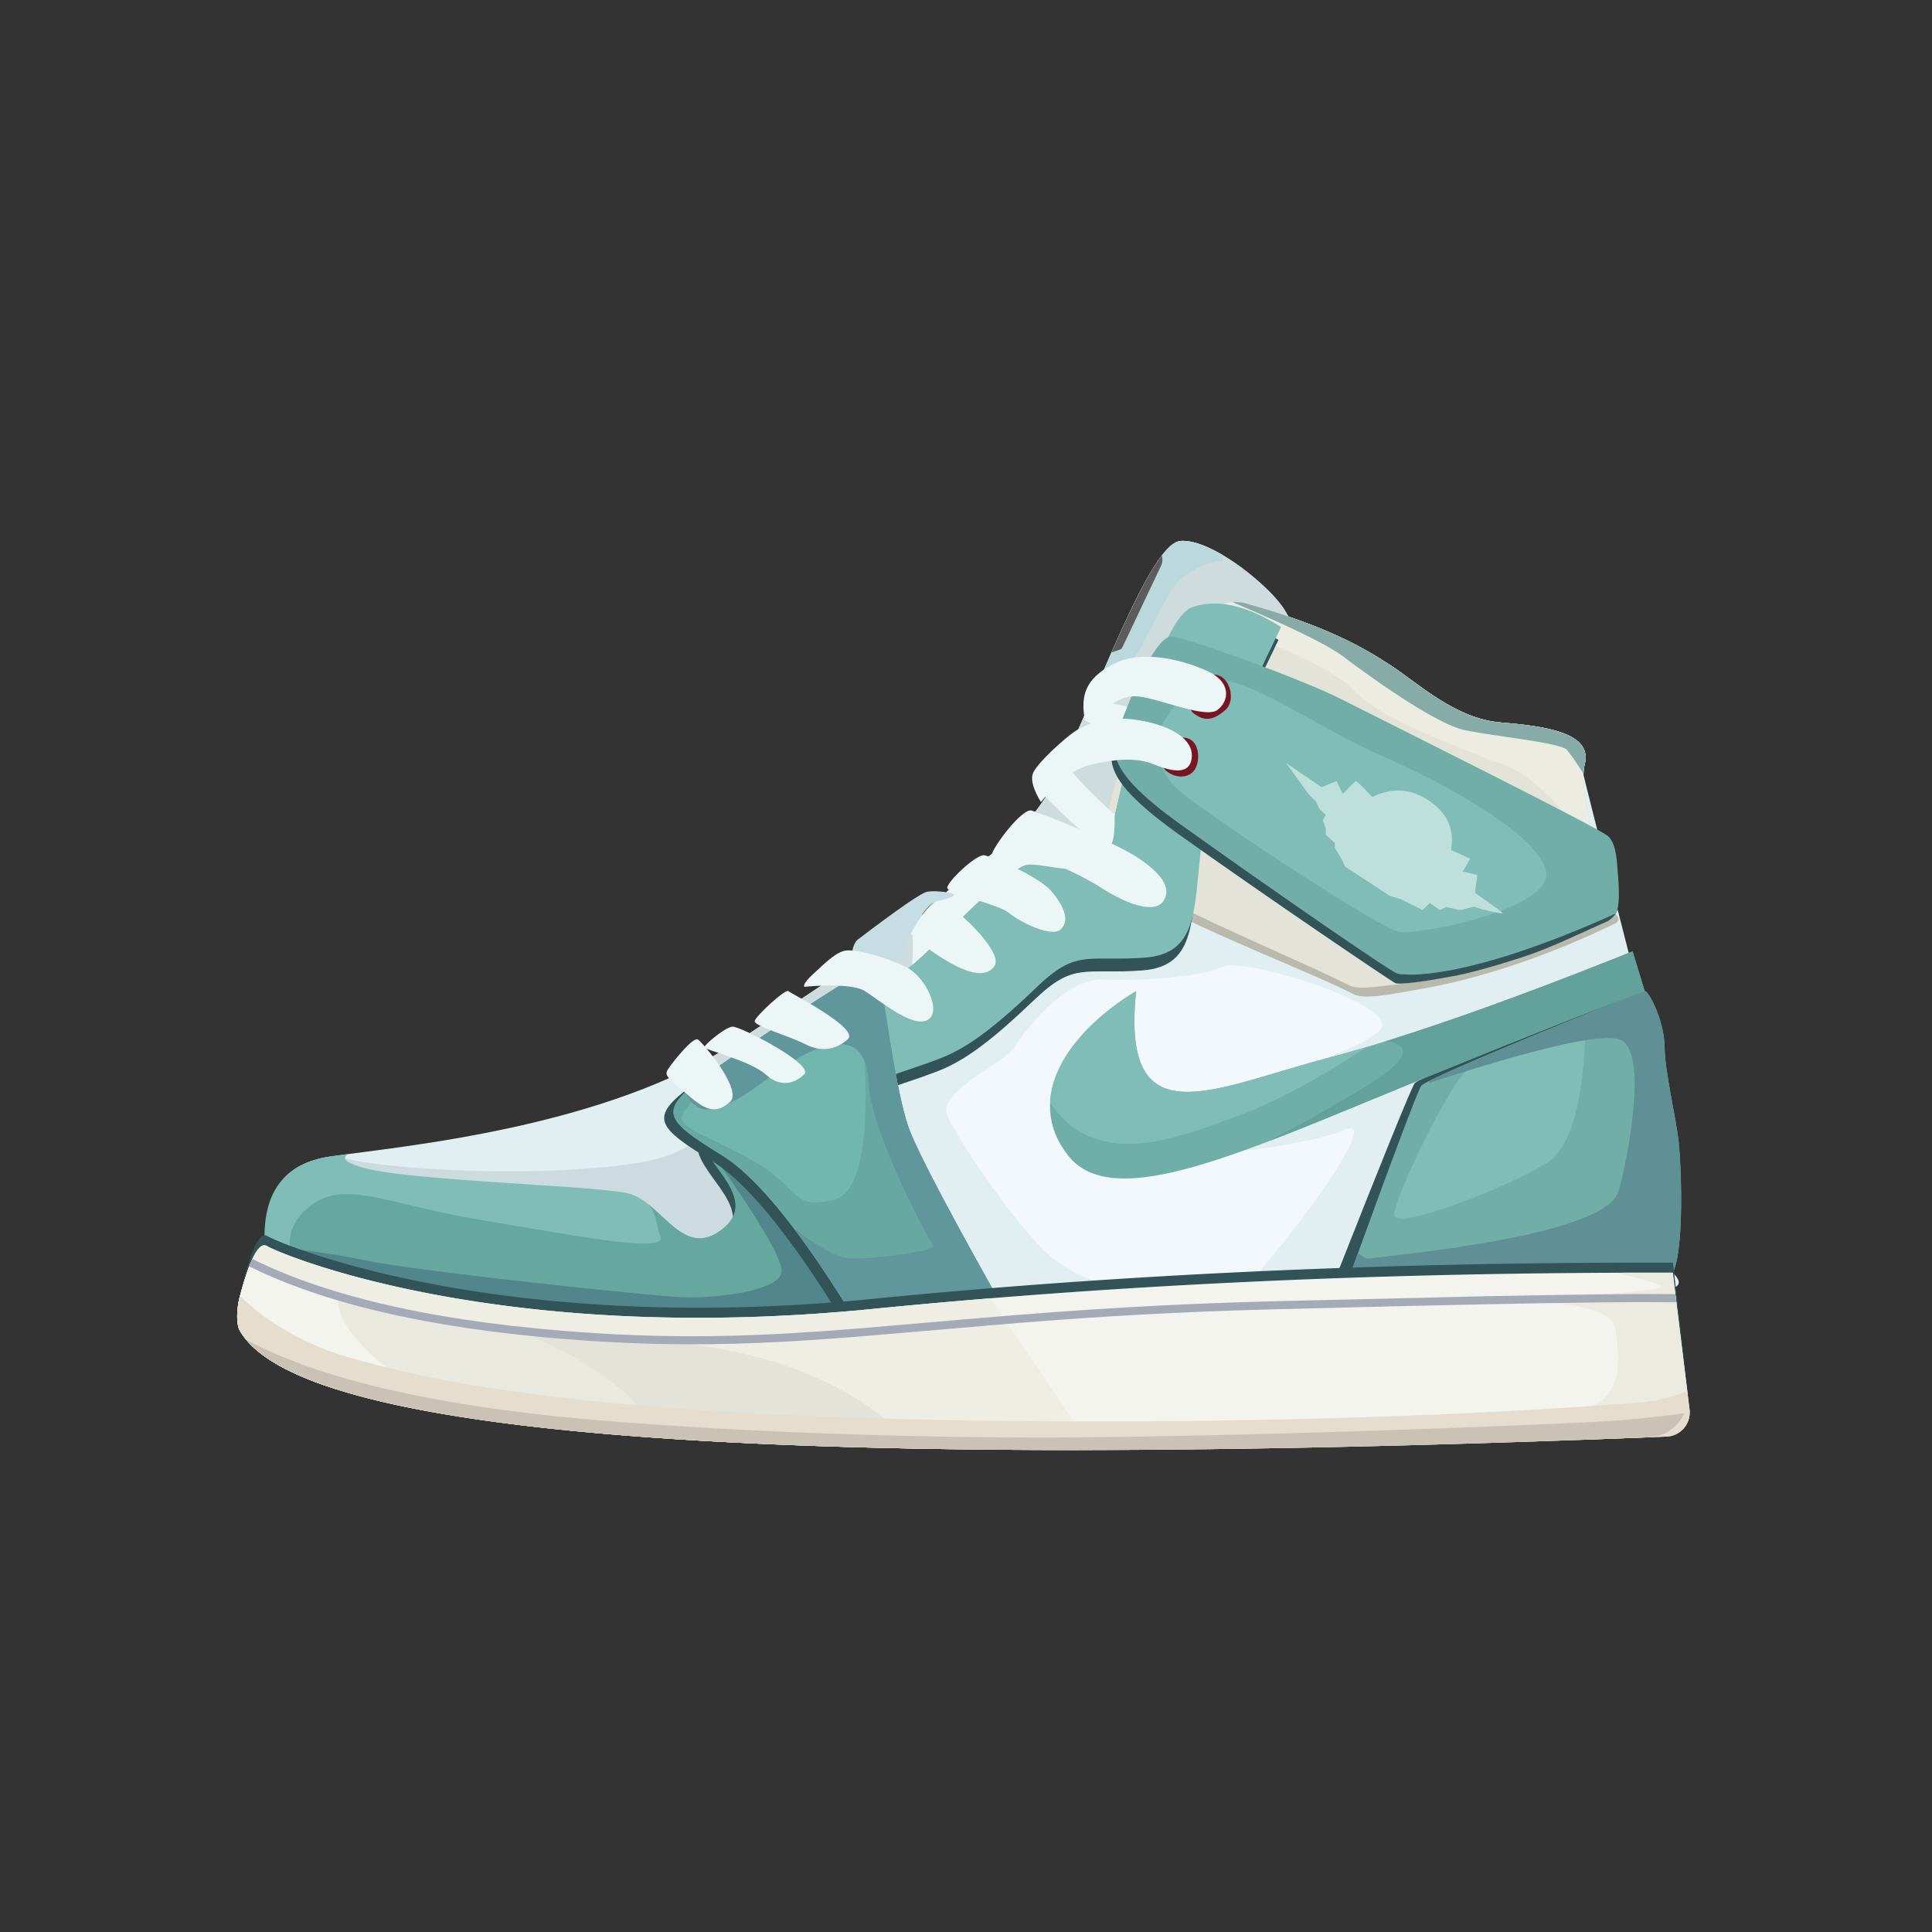 <svg xmlns="http://www.w3.org/2000/svg" viewBox="0 0 320 320">
  <rect x="0" y="0" width="320" height="320" fill="#333333" stroke="none"/>
  <defs>
    <path id="a" d="M0 0h320v320H0z"/>
  </defs>
  <g fill="none" fill-rule="evenodd">
    <path fill="#E2EFF2" d="M44.789 206.257c-1.204-8.682 2.125-13.588 9.984-14.716 11.79-1.692 45.727-4.682 67.543-19.182 21.815-14.5 45.624-29.684 52.11-42.483 6.486-12.798 15.792-39.833 21.083-40.275 5.291-.442 15.277 7.866 17.39 11.642 2.115 3.775 4.823 7.061 13.596 11.44 8.773 4.38 15.005 11.358 21.975 11.619 6.969.261 13.127.996 13.653 3.404.352 1.605 3.4 13.607 9.145 36.006 2.77 5.127 4.447 13.715 5.034 25.764.587 12.049.842 19.156.763 21.323 1.54 1.491 1.285 2.404-.763 2.74-3.072.504-61.342 2.163-87.879 3.276-26.536 1.112-50.698 5.892-83.665 3.334-32.967-2.558-51.717-8.686-56.157-9.35-2.96-.443-4.23-1.957-3.812-4.542Z"/>
    <path fill="#CCDBE0" d="m121.341 181.424 7.85 15.308c5.375 10.57 9.275 18.46 11.698 23.666-11.109.622-22.912.777-36.131-.25l-3.418-.281c-29.726-2.601-47.156-8.015-52.218-8.978l-.52-.09c-2.96-.443-4.232-1.957-3.813-4.542-.905-6.527.751-10.92 4.969-13.177 3.478-.822 6.069-2.025 6.958-1.413 1.71 1.177 26.966 3.949 47.878 1.113 11.545-1.566 13.926-6.87 16.747-11.356Z"/>
    <path fill="#F2F8FC" d="M228.494 170.715c-2.845 2.69-12.543 6.26-29.092 10.709l-1.663 1.121c-7.993 5.448-11.132 8.474-9.42 9.077 2.742.965 25.962-1.333 33.35-4.092l1.39-.51c5.793-2.07-10.769 20.24-16.928 26.1l-18.422 1.268c-6.687-2.132-11.186-3.649-15.008-7.509-5.733-5.79-14.03-18.141-15.792-22.106-1.763-3.964 9.508-8.648 11.23-11.445 1.723-2.798 8.367-11.408 14.76-11.098 6.393.31 16.301-.482 19.687-2.125 3.386-1.643 30.177 6.573 25.908 10.61Z"/>
    <path fill="#CFDCDD" d="M212.9 101.243c.952 1.7 2.025 3.301 3.718 4.948-.168 1.414-.594 2.898-1.277 4.451-14.007 14.996-22.015 24.295-24.024 27.897-3.014 5.404-18.229 11.835-25.229 19.033-7 7.197-42.547 26.203-44.747 26.167-2.2-.037-6.376-3.241-7.694-5.803a2.302 2.302 0 0 1-.2-.57c3.106-1.495 6.086-3.157 8.869-5.007 21.815-14.5 45.624-29.684 52.11-42.483 6.486-12.798 15.792-39.833 21.083-40.275 5.291-.442 15.277 7.866 17.39 11.642Z"/>
    <path fill="#BBD8DC" d="m202.492 91.924.06.257c.092.513.004.865-.345.821-.873-.108-6.195 1.02-8.638 5.471l-1.63 3.044c-1.725 3.292-3.12 6.12-3.689 6.85-.74.95-.761 2.964-2.074 3.147-.77.108-1.857-.13-3.26-.712l1.82-4.168c4.039-9.099 7.97-16.799 10.773-17.033 1.912-.16 4.437.824 6.983 2.323Z"/>
    <path fill="#5C5C5C" d="m192.31 93.698-5.738 12.113c-.48.997-.796 1.64-.823 1.664-.086.073-1.062.404-1.634.573l.622-1.414c2.724-6.14 5.4-11.642 7.714-14.644.09.455.15 1.086-.141 1.708Z"/>
    <path fill="#ECF6F7" d="M117.74 177.936c1.136.03 11.97-7.709 13.627-8.74 1.104-.687 4.642-3.01 10.614-6.966 3.728.9 6.25 1.121 7.569.665 1.318-.455 1.848-3.201 1.59-8.238 3.053-3.912 4.965-6.258 5.737-7.04 1.158-1.17 12.356-10.835 12.468-8.795.112 2.04 10.392 3.645 13.4 3.765 3.01.12 7.452-14.947 6.95-16.647-.334-1.133-3.715-3.37-10.143-6.71 2.342-1.91 3.85-2.823 4.523-2.74 1.01.127 7.879 1.754 8.303 2.74.424.986 5.142 11.097 2.667 17.308-2.474 6.211-12.07 16.378-15.493 16.52-3.421.14-13.896-1.595-16.652 2.18-2.756 3.775-6.445 13.674-12.031 14.808-5.587 1.133-23.6 10.442-27.563 11.27-3.962.829-6.7-3.41-5.565-3.38Z"/>
    <path fill="#B9B9AD" d="M267.556 151.333c.703.725.677 1.272-.078 1.64-12.394 6.056-24 9.472-32.661 10.935-4.426.748-8.785 1.715-10.635.757-8.679-4.497-37.253-15.047-39.733-20.062-2.48-5.015 8.7-48.356 21.975-44.638 13.274 3.717 19.342 7.255 23.926 10.245 4.584 2.989 10.683 8.833 18.24 9.453 7.559.62 15.211 1.741 13.9 6.897-.874 3.437.815 11.694 5.066 24.773Z"/>
    <path fill="#E3E3D9" d="M267.556 151.333c-1.026.915-1.926 1.545-2.697 1.891-13.622 6.103-24.558 8.902-32.965 9.763-3.996.409-6.847 1.044-8.61.13-8.678-4.496-37.587-15.97-40.067-20.986-2.48-5.015 9.933-45.884 23.207-42.166 13.274 3.717 19.342 7.255 23.926 10.245 4.584 2.989 10.683 8.833 18.24 9.453 7.559.62 15.211 1.741 13.9 6.897-.874 3.437.815 11.694 5.066 24.773Z"/>
    <path fill="#ECECE3" d="M206.424 99.965c13.274 3.717 19.342 7.255 23.926 10.245 4.584 2.989 10.683 8.833 18.24 9.453l1.374.119c6.858.631 13.34 1.855 12.619 6.334l-.093.444c-.64 2.516.094 7.615 2.2 15.298-5.833-8.433-11.036-13.494-15.61-15.186l-3.192-1.197c-8.634-3.287-17.958-7.287-21.605-11.008l-.426-.463c-2.16-2.523-10.41-6.498-24.752-11.924 2.345-1.932 4.817-2.816 7.319-2.115Z"/>
    <path fill="#87ABA7" d="M206.424 99.965c13.274 3.717 19.342 7.255 23.926 10.245 4.584 2.989 10.683 8.833 18.24 9.453 7.559.62 15.211 1.741 13.9 6.897a7.93 7.93 0 0 0-.211 1.592c-1.296-2.012-2.216-3.327-2.759-3.945-1.078-1.226-12.28-2.264-17.046-3.311-4.766-1.047-15.514-8.774-19.94-12.119-3.775-2.852-14.866-7.542-18.385-9.025.754-.067 1.513 0 2.275.213Z"/>
    <path fill="#325357" d="m211.752 105.993-2.38 4.94c-6.033 12.798-9.553 22.58-10.562 29.346l-.33 2.485c-1.198 10.128-.495 17.331-9.342 17.975-9.554.695-11.185-1.497-17.846 4.884-6.661 6.38-10.864 9.536-14.825 11.315-3.962 1.78-14.348 4.722-20.155 7.344-3.87 1.748 2.002 13.873 17.619 36.374-17.25 2.103-37.71 2.27-61.382.504-25.691-2.903-40.5-7.656-44.38-8.236-2.96-.443-4.23-1.957-3.812-4.542-1.204-8.683 2.124-13.588 9.984-14.716l2.082-.285c-1.212.634-.152 1.14 3.187 1.515l25.069 2.526c8.449.872 16.219 1.752 18.827 2.34 5.618 1.265 9.035 11.109 15.619 6.005 6.583-5.103-3.118-10.852-3.592-15.622l-.131-1.577c-.183-3.552.961-5.195 10.295-11.63 10.606-7.312 20.66-11.392 25.198-15.19 4.537-3.8 15.512-15.873 18.766-16.373 3.254-.5 11.837 3.446 13.4-3.195l2.072-9.053c2.73-11.556 7.372-28.892 11.959-30.45 4.12-1.4 9.008-.295 14.66 3.316Z"/>
    <path fill="#80BDB7" d="m212.185 103.868-2.38 4.94c-6.033 12.798-9.554 22.58-10.562 29.346l-.33 2.485c-1.199 10.128-.496 17.332-9.342 17.975-9.554.695-11.186-1.497-17.847 4.884-6.661 6.38-10.864 9.536-14.825 11.316-3.962 1.78-14.348 4.721-20.155 7.343-3.87 1.748 2.002 13.873 17.62 36.374-17.252 2.103-37.714 2.27-61.387.503l-4.993-.603c-21.813-2.81-34.81-6.794-38.958-7.56l-.425-.072a8.914 8.914 0 0 1-1.805-.449 19.823 19.823 0 0 1-1.73-1.052c-.703-.671-1.101-1.561-1.191-2.661-.594-8.936 3.039-13.968 10.898-15.096l2.883-.39c-1.208.762-.24 1.55 2.914 2.367 7.992 2.072 37.75 2.853 43.368 4.119 5.618 1.265 9.035 11.109 15.619 6.006 6.583-5.104-3.118-10.852-3.592-15.623l-.13-1.577c-.183-3.552.96-5.195 10.294-11.63 10.606-7.311 20.66-11.392 25.198-15.19 4.538-3.8 15.512-15.873 18.766-16.373 3.254-.5 11.838 3.446 13.4-3.195l2.072-9.053c2.73-11.556 7.372-28.892 11.959-30.45 4.121-1.4 9.008-.295 14.66 3.316Z"/>
    <path fill="#66A7A0" d="M119.557 203.643c4.66-3.612 1.162-7.547-1.449-11.23 7.878 1.668 17.837 12.506 22.45 20.898 1.196 2.174 3.163 4.261 4.878 6.113-15.26 1.212-32.746 1.082-52.459-.39l-4.993-.603-3.053-.408c-19.455-2.701-31.324-6.232-35.58-7.089l.141.269c-2.544-4.639-1.92-8.453 1.874-11.444 5.543-4.37 12.335-.494 27.267 2.135l15.344 2.58c9.189 1.48 15.883 2.242 15.465.461l-.056-.164c-.688-1.58-.515-3.397-1.763-5.023l-.207-.255.756.633c3.495 3.05 6.606 7.221 11.385 3.517Z"/>
    <path fill="#51868C" d="M140.559 213.31c1.195 2.175 3.162 4.262 4.877 6.114-15.26 1.212-32.746 1.082-52.459-.39l-4.993-.603-3.053-.408c-19.455-2.701-31.324-6.232-35.58-7.089l.141.269c-.86-1.567-1.357-3.04-1.493-4.42 3.084.355 7.1.901 11.016 1.671l1.463.3c8.48 1.809 47.007 5.87 52.45 6.106l1.155.028c5.671.038 15.025-1.211 15.374-4.213.214-1.832-3.24-7.833-10.361-18.002 7.701 2.297 17.04 12.591 21.463 20.638Z"/>
    <path fill="#ECF6F7" d="M184.612 134.932c.055-.005-8.765-7.758-8.17-9.394.593-1.636-4.772 3.856-4.656 4.697.116.841 9.36 9.818 11.29 10.189 1.93.37 1.482-5.486 1.536-5.492Z"/>
    <path fill="#325357" d="M141.64 222.182c-9.575-16.056-17.427-25.982-23.555-29.778-9.192-5.695-10.85-7.211-3.366-12.696 7.483-5.486 28.36-19.712 29.05-18.583.69 1.129 2.817 20.773 5.445 27.337 1.753 4.376 7.377 14.969 16.874 31.777l-24.447 1.943Z"/>
    <path fill="#72B6B0" d="M143.18 221.162c-9.576-16.056-17.428-25.982-23.556-29.779-9.192-5.694-10.85-7.21-3.366-12.696 7.484-5.485 28.36-19.71 29.05-18.582.692 1.129 2.817 20.773 5.446 27.337 1.752 4.376 7.377 14.968 16.874 31.777l-24.447 1.943Z"/>
    <path fill="#68A8A2" d="M142.679 167.602c1.374.06 2.712.14 4.015.239l.541 3.457c.957 5.98 2.172 12.78 3.519 16.144l.328.787c2.061 4.785 7.577 15.115 16.546 30.99l-24.447 1.943c-9.577-16.056-17.429-25.982-23.557-29.779l-1.853-1.159c-7.336-4.65-8.41-6.356-2.032-11.152l1.838-1.342.737-.529-3.568 5.016a81.716 81.716 0 0 1-1.368 1.836c-2.137 2.763 3.588 3.691 11.616 8.36 8.028 4.668 5.82 7.956 13.054 6.327 4.822-1.086 6.365-11.465 4.631-31.138Z"/>
    <path fill="#60979D" d="M145.309 160.105c.673 1.1 2.708 19.778 5.244 26.807l.2.53c1.753 4.376 7.378 14.968 16.875 31.777l-24.447 1.943c-4.234-7.098-8.13-12.997-11.69-17.7 4.41 3.346 7.6 5.012 9.575 5.006l1.034-.02c5.067-.17 13.218-1.377 12.467-2.19-.785-.852-9.945-18.128-10.66-26.298l-.038-.581c-.301-7.9-5.483-7.311-10.698-4.667-5.215 2.645-10.79 8.602-15.689 9.027-1.666.145-2.997-.79-3.993-2.807.575-.543 1.28-1.124 2.117-1.758l1.613-1.185c8.16-5.9 27.426-18.968 28.09-17.884Z"/>
    <path fill="#325357" d="M267.451 146.381c-.187-1.963-.18-5.046-1.62-6.41-1.44-1.366-37.694-19.388-44.178-22.694-6.485-3.305-25.8-10.286-28.145-10.38-2.344-.093-5.959 7.871-7.855 13.005-1.896 5.133-4.728 8.045 9.52 18.237 14.248 10.192 35.26 24.385 35.895 24.685.635.301 4.158-.13 9.612-1.14 2.928-.543 6.933-1.68 11.283-3.085 4.227-1.364 8.04-3.193 14.347-6.037 2.896-1.868 1.328-4.218 1.141-6.18Z"/>
    <path fill="#72AEA8" d="M267.989 144.921c-.188-1.963-.18-5.046-1.62-6.411-1.44-1.365-37.694-19.387-44.179-22.693-6.484-3.306-25.8-10.286-28.144-10.38-2.345-.094-5.959 7.871-7.855 13.005-1.896 5.133-4.728 8.045 9.52 18.237 14.248 10.192 34.484 24.184 35.68 24.561 1.195.378 11.277 1.314 36.165-9.907.766-.768.62-4.449.433-6.412Z"/>
    <path fill="#80BDB7" d="M195.168 130.835c3.522 3.214 33.077 22.88 36.523 23.499 3.446.62 24.996-3.774 24.429-9.688-.568-5.914-16.531-14.794-27.166-19.41-10.635-4.618-23.463-13.998-28.497-12.477-5.033 1.52-6.42 4.912-8.076 7.424-1.656 2.512-.736 7.439 2.787 10.652Z"/>
    <path fill="#771622" d="M198.188 126.861c-.745 2.078-3.214 2.22-4.935.9-1.722-1.321-.819-4.961 2.054-5.52 2.872-.56 3.626 2.542 2.881 4.62Zm4.744-9.233c-2.025 1.743-3.494 1.854-5.215.534-1.721-1.32.048-5.805 2.92-6.365 2.872-.56 4.32 4.089 2.295 5.831Z"/>
    <path fill="#325357" d="M220.612 213.19c8.514-21.599 13.078-32.85 13.691-33.752.92-1.354 37.428-15.236 38.113-15.278.684-.042 3.245 4.954 3.287 9.185.041 4.23 1.912 11.756 2.353 15.925.441 4.17.907 17.817-.991 21.53-4.472 1.66-8.215 2.498-11.231 2.51l-45.222-.12Z"/>
    <path fill="#72AEA8" d="M222.825 213.31c7.766-21.405 11.956-32.559 12.57-33.461.919-1.355 36.336-15.647 37.02-15.69.685-.041 3.246 4.955 3.288 9.186.041 4.23 1.912 11.756 2.353 15.925.441 4.17.907 17.817-.991 21.53-4.472 1.66-8.215 2.498-11.231 2.51h-43.009Z"/>
    <path fill="#80BDB7" d="M262.638 168.944c-.22 13.245-2.389 21.154-6.507 23.729-6.178 3.861-25.158 11.39-25.18 8.485-.023-2.905 9.006-21.127 11.593-23.436 1.726-1.538 8.423-4.464 20.094-8.778Z"/>
    <path fill="#5F9096" d="M272.416 164.16c.654-.04 3.026 4.529 3.267 8.629l.02.556c.041 4.23 1.912 11.756 2.353 15.925l.105 1.173c.396 5.117.65 16.94-1.096 20.356-4.472 1.661-8.215 2.499-11.231 2.512h-43.009l2.092-5.755 1.458.912 2.902-.314c24.7-2.758 37.654-6.418 38.861-10.981l.289-1.134c1.86-7.587 4.235-22.554-.289-23.906-3.174-.948-13.671 1.467-31.49 7.246l.303-.462 1.406-.678c8.695-4.072 33.487-14.044 34.059-14.08Z"/>
    <path fill="#70AEA8" d="M270.407 157.572c-21.161 8.48-38.068 14.388-50.718 17.724-18.977 5.004-34.052 13.453-31.516-11.136-11.037 6.706-18.802 17.576-11.273 27.22 7.53 9.645 29.225-.683 57.384-12.147 18.773-7.644 31.483-12.668 38.132-15.073l-2.009-6.588Z"/>
    <path fill="#80BDB7" d="M188.173 164.16c-2.474 23.989 11.814 16.533 30.134 11.508l1.382-.372a218.82 218.82 0 0 0 6.738-1.9c-7.883 5.172-14.772 8.884-20.667 11.139l-2.308.871c-10.488 3.902-17.095 5.436-23.457 2.62-2.351-1.041-4.375-2.853-6.071-5.436.359-6.956 6.497-13.72 14.25-18.43Z"/>
    <path fill="#63A19B" d="m270.407 157.572 2.009 6.588-2.685.99c-7.134 2.672-18.95 7.366-35.447 14.083l-12.645 5.197c-4.039 1.658-7.893 3.217-11.532 4.607a317.455 317.455 0 0 0 15.56-8.765l1.291-.797c5.912-3.754 6.99-6.063 3.237-6.927l-.602-.117 3.42-1.086c9.317-3.015 20.2-6.978 32.652-11.888l4.742-1.885Z"/>
    <path fill="#ECF6F7" d="M120.855 182.58c-2.33 1.938-3.899 1.41-7.041-1.327-3.142-2.737-3.89-3.053-3.15-4.186.74-1.133 4.166-5.46 4.964-4.88.798.58 7.557 8.454 5.227 10.393Z"/>
    <path fill="#ECF6F7" d="M133.209 177.936c-1.66 1.66-4.092 2.17-6.425 0s-10.144-4.095-10.154-4.459c-.01-.363 3.435-3.356 4.711-3.43 1.276-.075 13.527 6.228 11.868 7.889ZM140.42 172.133c-1.997 1.792-4.47 2.153-7.057.814-2.586-1.338-8.499-3.018-8.367-3.82.132-.802 5.097-5.385 5.577-4.967.48.418 11.844 6.182 9.847 7.973Z"/>
    <path fill="#C7DDE4" d="M141.14 160.041c-.22-2.001.05-3.441.805-4.32 6.836-5.206 10.728-7.885 11.675-8.035 1.42-.226 4.461.146 4.413.581-.048.435-1.761.587-3.466 1.308-1.704.72-6.253 8.605-5.52 11.102.732 2.497-7.58 2.367-7.908-.636Z"/>
    <path fill="#ECF6F7" d="M139.71 157.512c-1.699.52-3.59 2.525-5.133 3.923-1.543 1.399-1.582 2.064-1.214 2.007.368-.058 7.56-.727 9.857.691 2.297 1.418 7.9 6.206 10.402 4.811 2.502-1.395-.395-7.29-3.653-8.84-3.259-1.548-8.559-3.112-10.258-2.592ZM164.66 160.105c-1.872 2.447-6.09.258-9.558-2.035-2.312-1.529-3.723-2.688-4.233-3.478 2.15-3.835 3.791-5.627 4.925-5.378 1.7.375 10.738 8.444 8.866 10.89ZM175.72 153.908c-1.488 1.467-6.836-1.204-8.627-2.71-1.79-1.504-10.163-3.133-10.194-4.149-.03-1.015 4.86-5.645 6.164-5.39 1.304.256 8.982 3.487 11.084 5.959 2.101 2.472 3.062 4.822 1.574 6.29Z"/>
    <path fill="#ECF6F7" d="M192.734 149.191c-1.367 2.153-5.764.766-10.214-2.066-4.45-2.833-10.43-5.311-13.75-5.509-3.321-.197-4.45 1.031-4.492 0-.04-1.03 5.001-7.86 6.61-7.357 1.61.504 13.183 4.968 17.303 7.632 4.12 2.664 5.91 5.147 4.543 7.3ZM197.374 125.69c.412-2.584-2.099-5.029-7.784-6.227-5.685-1.198-9.568.424-11.387 1.571-1.82 1.147-6.742 5.627-7.175 7.219-.29 1.06.17 2.589 1.378 4.585 2.896-3.548 5.677-5.616 8.344-6.206 4-.886 7.323-1.263 10.438-.007 3.114 1.257 5.775 1.647 6.186-.936Z"/>
    <path fill="#325357" d="m277.093 209.128 2.783 24.364a4 4 0 0 1-3.814 4.45c-148.148 5.931-226.969.005-236.462-17.777-.416-1.174-.416-2.824 0-4.95 1.768-7.826 3.323-11.323 4.667-10.491 2.016 1.247 38.06 16.582 100.147 10.42 41.39-4.108 85.617-6.114 132.679-6.016Z"/>
    <path fill="#F4F4EE" d="m277.065 210.8 2.773 22.661a4 4 0 0 1-3.81 4.483c-148.126 5.928-226.935.002-236.428-17.779-.416-1.174-.416-2.824 0-4.95 1.749-6.712 3.296-9.652 4.64-8.82 2.015 1.247 38.06 16.582 100.146 10.42 41.39-4.108 85.617-6.114 132.679-6.016Z"/>
    <path fill="#EEEEE4" d="m44.07 206.31.583.304c4.524 2.215 39.414 15.819 97.84 10.383l1.893-.182a1126.43 1126.43 0 0 1 19.595-1.77l6.397 9.33c4.272 6.274 7.79 11.537 10.554 15.79l-5.173.002c-83.715-.113-129.1-6.78-136.16-20.002-.415-1.174-.415-2.824 0-4.95l.434-1.6c1.5-5.322 2.847-7.757 4.037-7.304Z"/>
    <path fill="#E3E3D9" d="m41.437 209.366 2.249.904c17.706 6.949 36.793 10.79 57.26 11.523l2.565.075c21.411.493 37.575 6.516 48.493 18.067-14.834-.27-28.208-.794-40.127-1.567l-6.825-.81c-21.483-2.6-38.05-5.122-49.698-7.562-8.461-2.729-13.712-6.005-15.754-9.83-.416-1.175-.416-2.825 0-4.951l.474-1.746c.47-1.651.924-3.02 1.363-4.103Z"/>
    <path fill="#E9E9DF" d="m41.437 209.366 2.249.904c13.637 5.352 28.094 8.86 43.37 10.525 5.001 2.26 9.277 4.618 12.828 7.073 4.94 3.413 7.815 6.78 8.626 10.1l-3.458-.41-6.51-.804c-18.348-2.317-32.744-4.57-43.188-6.758-8.461-2.729-13.712-6.005-15.754-9.83-.416-1.175-.416-2.825 0-4.951l.474-1.746c.47-1.651.924-3.02 1.363-4.103Z"/>
    <path fill="#F4F4EE" d="m41.437 209.366 2.249.904a161.074 161.074 0 0 0 12.32 4.266c-.44 3.754 2.935 8.28 10.122 13.576l.88.64c2.191 1.565 3.306 2.902 3.567 4.03l-3.744-.625a318.557 318.557 0 0 1-11.477-2.16c-8.461-2.73-13.712-6.006-15.754-9.832-.416-1.174-.416-2.824 0-4.95l.474-1.746c.47-1.651.924-3.02 1.363-4.103Z"/>
    <path fill="#EBEBE0" d="m277.065 210.8 2.421 19.787a6.667 6.667 0 0 1-6.356 7.472l-7.282.278-3.599.131-1.537-.591c-4.355-1.754-6.308-3.28-3.004-3.617l.389-.033c11.715-.785 10.038-8.779 9.504-13.982-.356-3.469-7.411-4.988-21.165-4.558l7.65-.49c12.55-.833 19.478-1.462 20.788-1.886 1.04-.338-1.41-1.172-7.352-2.502 3.163-.013 6.346-.016 9.543-.01Z"/>
    <path fill="#A4ABB6" d="m41.8 208.528-.12-.06c13.327 6.634 32.173 10.746 56.531 12.32 10.804.7 20.666.697 31.68.099l6.177-.386 6.92-.527 19.554-1.686c17.064-1.445 31.024-2.3 47.9-2.745l35.924-.853 11.856-.213c8.586-.132 15.012-.173 19.282-.122l.155 1.34-5.996-.025c-11.793.039-32.19.44-61.186 1.206-14.74.39-27.253 1.09-41.567 2.227l-23.238 1.986c-6.199.522-11.031.875-15.708 1.13-11.065.6-20.98.602-31.839-.1-23.352-1.51-41.707-5.344-55.071-11.514l-1.768-.856c.173-.45.345-.858.513-1.22Z"/>
    <path fill="#E5DDCE" d="M39.756 214.618c4.245 4.4 11.464 8.446 18.693 10.4 8.18 2.213 29.093 8.525 91.715 10.052 37.369.912 84.523.175 121.644-2.803 2.468-.198 5.187-.864 8.158-1.998l-.496.184.368 3.008a4 4 0 0 1-3.81 4.483c-148.126 5.928-226.935.002-236.428-17.779-.416-1.174-.416-2.824 0-4.95l.099-.376Z"/>
    <path fill="#CAC3B5" d="m87.992 234.124 2.985.337c17.92 1.91 52.53 3.861 87.466 3.616l9.608-.116c34.705-.546 75.194-2.303 79.55-2.658 4.282-.349 8.07-.754 11.367-1.216a6.66 6.66 0 0 1-5.838 3.972l-8.41.32c-136.115 5.007-210.771-.497-223.97-16.511 10.418 5.655 26.163 9.74 47.242 12.256Z"/>
    <path fill="#ECF6F7" d="M200.339 111.335c-3.58-1.773-10.877-3.936-15.841-1.398-4.965 2.538-5.423 5.45-4.86 9.105.962.25 1.681.25 2.159 0 2.124-2.726 4.396-3.953 6.816-3.682 3.63.406 11.067 3.705 13.024 2.236 1.958-1.468 2.28-4.489-1.298-6.261Z"/>
    <path fill="#BEDFDC" d="m212.993 126.359 5.905 4.03 2.482-1.008 1.025 2.112c1.318-1.36 2.04-2.063 2.166-2.112.127-.05 1.032.827 2.715 2.627 3.292-1.628 6.445-1.41 9.458.652s4.206 4.768 3.578 8.117l3.193 1.461-1.226 2.113 2.41.568-.389 2.964c3.168 2.224 4.7 3.35 4.593 3.376-.438.11-4.157-.773-4.482-1.017-.324-.244-2.354.595-2.707.485-.235-.073-.949-.234-2.141-.485l-1.107.485-1.651-1.168-1.175 1.168-3.557-1.772-1.877-.564-7.381-4.83-.693-1.402-1.04-1.718v-.838l-1.511-1.332v-1.102l-.494-1.249.494-.988-1.033-.91-.541-1.222-1.305-1.307-3.71-5.134Z"/>
  </g>
</svg>
